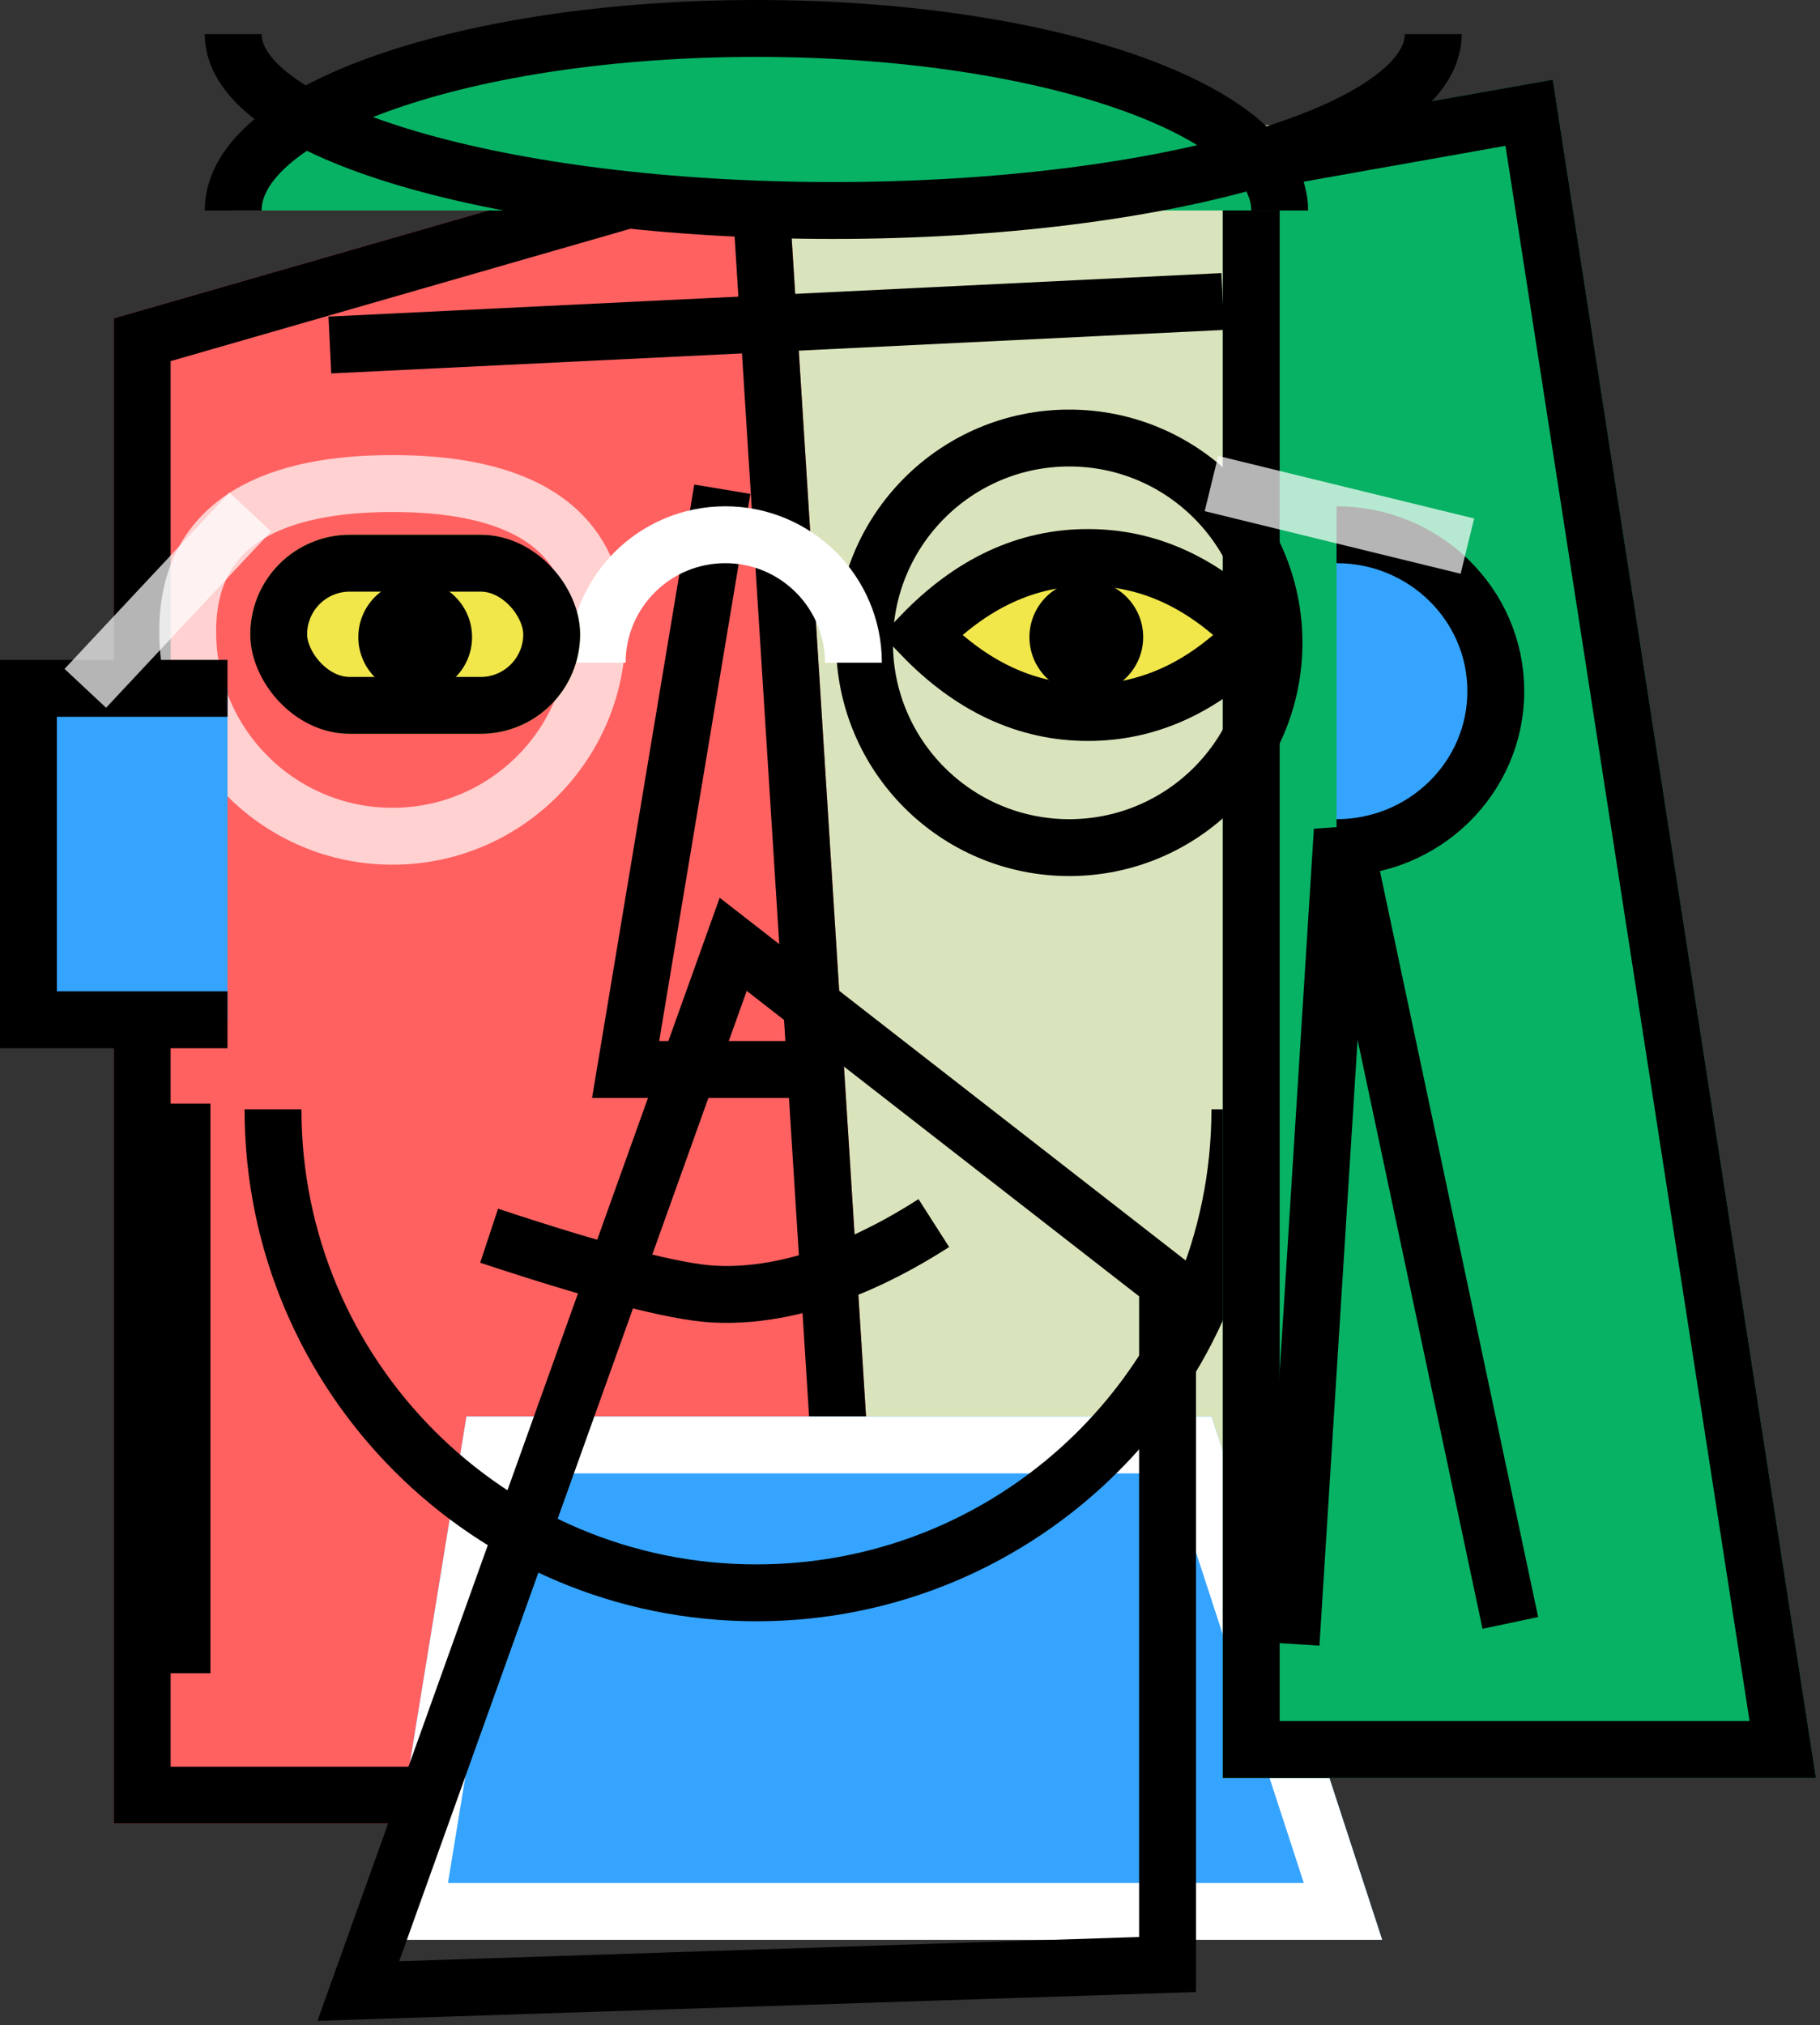 <?xml version="1.0" encoding="UTF-8"?>
<svg width="320px" height="356px" viewBox="0 0 320 356" version="1.1" xmlns="http://www.w3.org/2000/svg" xmlns:xlink="http://www.w3.org/1999/xlink">
    <rect x="0" y="0" width="320" height="356" fill="#333333" stroke="none"/>
    <!-- Generator: Sketch 49.3 (51167) - http://www.bohemiancoding.com/sketch -->
    <title>Group 2</title>
    <desc>Created with Sketch.</desc>
    <defs>
        <polygon id="path-1" points="15 50.954 132.944 17 151.791 315.563 15 315.563"></polygon>
        <polygon id="path-2" points="92 244 223 244 238.017 336 62 336"></polygon>
        <polygon id="path-3" points="210 19.307 268.017 9 314.285 307.543 210 307.543"></polygon>
        <rect id="path-4" x="39" y="89" width="58" height="35" rx="17.5"></rect>
    </defs>
    <g id="Page-1" stroke="none" stroke-width="1" fill="none" fill-rule="evenodd">
        <g id="Artboard-2" transform="translate(-75, -98)">
            <g id="Group-2" transform="translate(80, 103)">
                <rect id="Rectangle" fill="#DAE4BC" x="105" y="17" width="153" height="258"></rect>
                <g id="Rectangle-3">
                    <use fill="#FF6161" fill-rule="evenodd" xlink:href="#path-1"></use>
                    <path stroke="#000000" stroke-width="10" d="M20,54.718 L20,310.563 L146.465,310.563 L128.346,23.527 L20,54.718 Z"></path>
                </g>
                <g id="Rectangle-2" transform="translate(150.009, 290) scale(-1, 1) translate(-150.009, -290) ">
                    <use fill="#35A4FF" fill-rule="evenodd" xlink:href="#path-2"></use>
                    <path stroke="#FFFFFF" stroke-width="10" d="M95.629,249 L68.89,331 L232.135,331 L218.75,249 L95.629,249 Z"></path>
                </g>
                <polygon id="Path-14" stroke="#000000" stroke-width="10" points="123.915 161 58 345 200.283 340.335 200.283 220.432"></polygon>
                <path d="M43,190 C43,236.944 81.056,275 128,275 C174.944,275 213,236.944 213,190" id="Oval-11" stroke="#000000" stroke-width="10"></path>
                <g id="Rectangle-3">
                    <use fill="#08B264" fill-rule="evenodd" xlink:href="#path-3"></use>
                    <path stroke="#000000" stroke-width="10" d="M215,23.497 L215,302.543 L308.451,302.543 L263.859,14.817 L215,23.497 Z"></path>
                </g>
                <path d="M36,0 C36,17.673 77.19,32 128,32 C178.81,32 220,17.673 220,0" id="Oval-11-Copy" stroke="#000000" stroke-width="10" fill="#08B264" transform="translate(128, 16) scale(1, -1) translate(-128, -16) "></path>
                <path d="M36,32 C36,14.879 83.234,1 141.5,1 C199.766,1 247,14.879 247,32" id="Oval-11-Copy-2" stroke="#000000" stroke-width="10" transform="translate(141.5, 16.5) scale(1, -1) translate(-141.5, -16.5) "></path>
                <path d="M186.284,120.25 C197.066,120.25 206.827,115.708 215.567,106.625 C206.827,97.542 197.066,93 186.284,93 C175.502,93 165.741,97.542 157,106.625 C165.741,115.708 175.502,120.25 186.284,120.25 Z" id="Oval-8-Copy-5" stroke="#000000" stroke-width="10" fill="#F1E74B"></path>
                <circle id="Oval-13" fill="#000000" cx="186" cy="107" r="10"></circle>
                <circle id="Oval-10" stroke="#000000" stroke-width="10" cx="183" cy="108" r="36"></circle>
                <path d="M64,142 C83.882,142 100,125.882 100,106 C100,86.118 83.882,80 64,80 C44.118,80 28,86.118 28,106 C28,125.882 44.118,142 64,142 Z" id="Oval-10-Copy-2" stroke="#FFFFFF" stroke-width="10" opacity="0.709"></path>
                <polyline id="Path-9" stroke="#000000" stroke-width="10" points="122 81 105 183 139.751 183"></polyline>
                <path d="M81,212.223 C100.447,218.664 113.556,222.082 120.328,222.475 C137.159,223.453 153.009,213.954 159.19,210" id="Path-10" stroke="#000000" stroke-width="10"></path>
                <path d="M0,174.265 C0,174.265 11.667,174.265 35,174.265 L35,116 L0,116" id="Oval-8-Copy-6" stroke="#000000" stroke-width="10" fill="#35A4FF" transform="translate(17.5, 145.133) scale(-1, 1) translate(-17.5, -145.133) "></path>
                <path d="M145.052,111.5 C145.052,99.074 134.967,89 122.526,89 C110.085,89 100,99.074 100,111.5" id="Oval-10-Copy" stroke="#FFFFFF" stroke-width="10"></path>
                <path d="M230,144 C245.464,144 258,131.688 258,116.5 C258,101.312 245.464,89 230,89" id="Oval-8" stroke="#000000" stroke-width="10" fill="#35A4FF"></path>
                <path d="M208,80 L253,91" id="Path-11" stroke="#FFFFFF" stroke-width="10" opacity="0.709"></path>
                <path d="M39,85 L10,116" id="Path-11" stroke="#FFFFFF" stroke-width="10" opacity="0.709"></path>
                <path d="M53,55.649 L210,48" id="Path-13" stroke="#000000" stroke-width="10"></path>
                <g id="Rectangle-6">
                    <use fill="#F1E74B" fill-rule="evenodd" xlink:href="#path-4"></use>
                    <rect stroke="#000000" stroke-width="10" x="44" y="94" width="48" height="25" rx="12.5"></rect>
                </g>
                <circle id="Oval-13-Copy" fill="#000000" cx="68" cy="107" r="10"></circle>
                <polyline id="Path-15" stroke="#000000" stroke-width="10" points="222 283.967 231.003 141 260.554 280.287"></polyline>
                <path d="M27,289.136 L27,189" id="Path-16" stroke="#000000" stroke-width="10"></path>
            </g>
        </g>
    </g>
</svg>